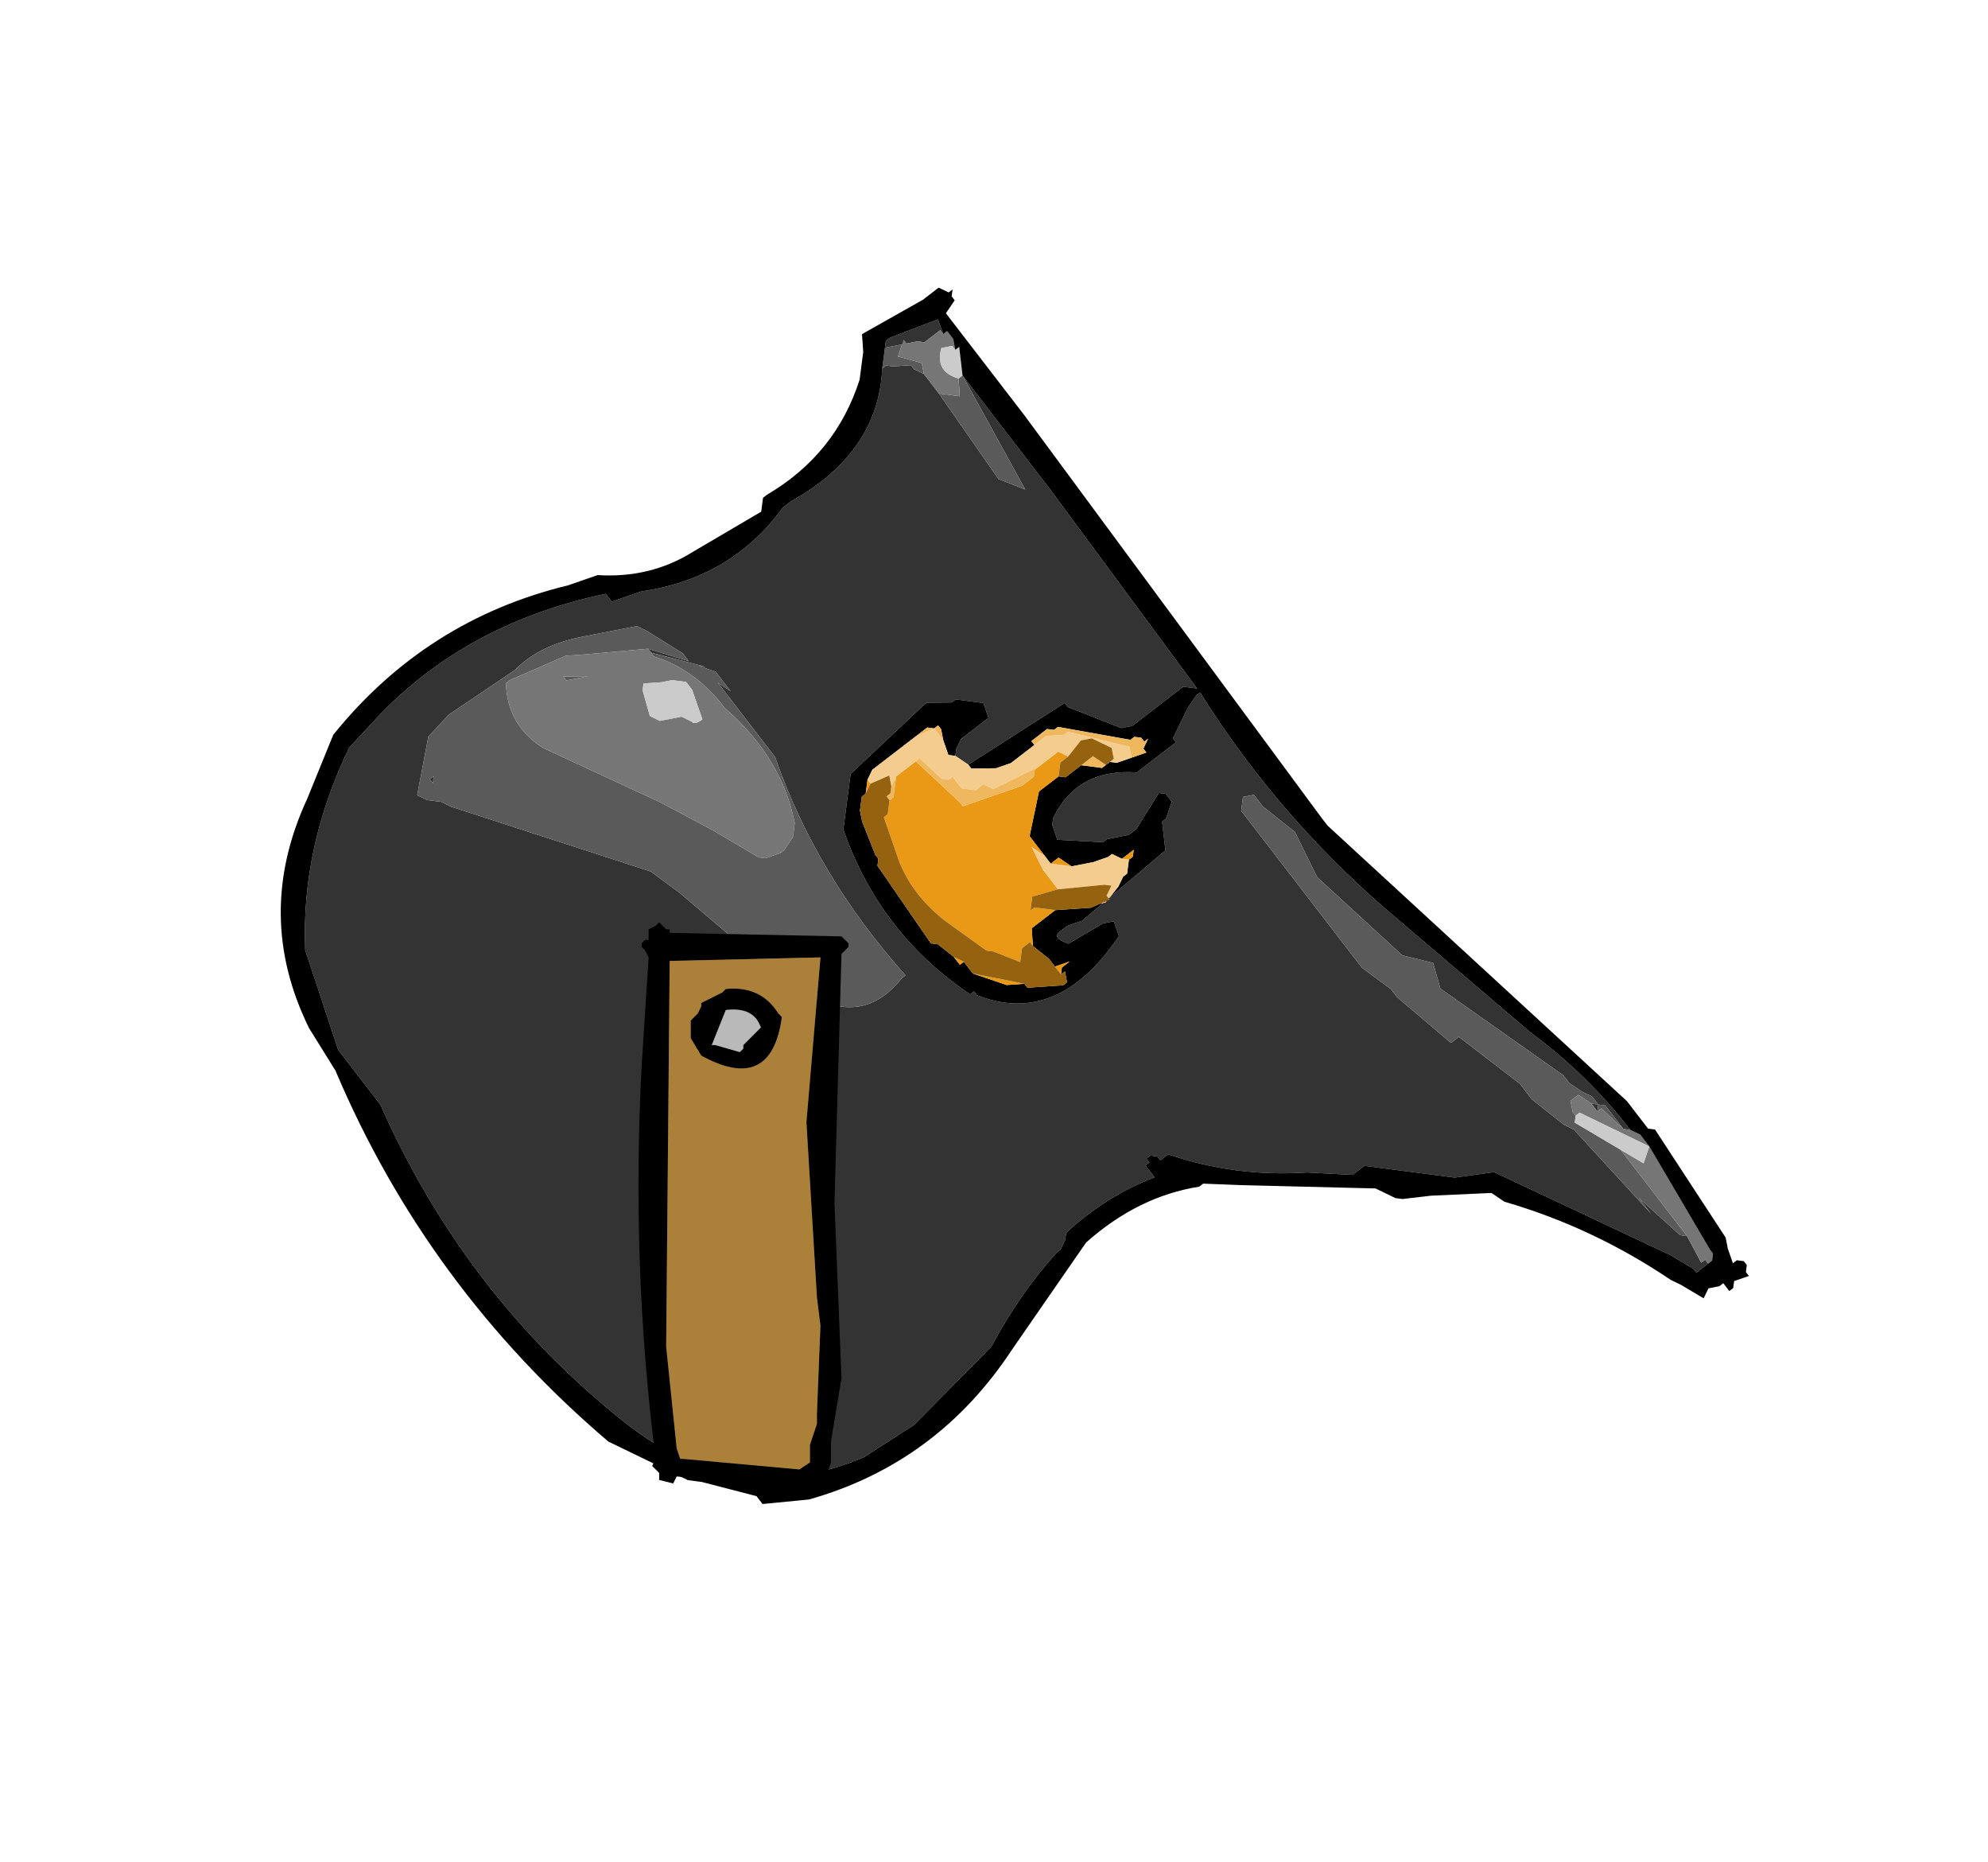 <?xml version="1.0" encoding="UTF-8" standalone="no"?>
<svg xmlns:xlink="http://www.w3.org/1999/xlink" height="159.3px" width="170.1px" xmlns="http://www.w3.org/2000/svg">
  <g transform="matrix(6.0, 0.0, 0.0, 6.0, 62.7, 88.2)">
    <use height="17.55" transform="matrix(0.99, 0.129, -0.129, 0.99, -5.182, -11.657)" width="21.5" xlink:href="#shape0"/>
    <use height="8.05" transform="matrix(1.0, 0.0, 0.0, 1.0, -1.35, -1.55)" width="3.0" xlink:href="#shape1"/>
  </g>
  <defs>
    <g id="shape0" transform="matrix(1.0, 0.0, 0.0, 1.0, 6.7, 10.85)">
      <path d="M12.75 -0.2 L12.45 -0.5 12.35 -0.5 12.25 -0.6 12.1 -0.65 11.9 -0.75 11.85 -0.8 11.8 -0.85 9.9 -1.85 9.75 -2.2 9.3 -2.25 7.95 -3.2 7.55 -3.8 7.05 -4.1 6.9 -4.25 6.75 -4.2 6.75 -4.0 7.8 -2.95 8.75 -2.0 9.2 -1.75 9.3 -1.65 10.15 -1.1 10.2 -1.15 10.25 -1.2 11.2 -0.65 11.4 -0.45 11.9 -0.15 12.05 -0.1 13.3 0.95 13.1 0.75 13.75 1.2 13.85 1.2 14.1 1.55 14.15 1.5 14.2 1.55 14.05 1.7 14.0 1.65 13.65 1.5 11.0 0.65 10.45 0.8 9.15 0.8 9.1 0.85 9.0 0.95 8.35 1.0 Q7.35 1.2 6.35 1.0 L6.25 1.1 6.2 1.05 6.1 1.05 6.05 1.1 6.1 1.15 6.05 1.2 6.2 1.35 Q5.55 1.7 5.05 2.3 L5.05 2.4 5.0 2.55 4.95 2.6 Q4.5 3.25 4.2 4.05 L3.25 5.3 2.6 5.85 Q0.9 6.85 -0.85 5.8 -3.35 4.3 -4.9 1.75 L-5.6 1.05 -6.25 -0.3 Q-6.5 -1.75 -6.0 -3.25 L-5.75 -3.6 Q-4.65 -5.2 -2.65 -5.9 L-2.55 -5.8 -2.15 -6.0 Q-0.9 -6.35 -0.3 -7.45 L-0.2 -7.55 Q0.95 -8.4 0.85 -9.6 L0.9 -9.65 1.0 -9.65 1.25 -9.7 1.3 -9.65 1.45 -9.6 1.7 -9.35 2.7 -8.25 3.1 -8.15 2.0 -9.65 3.45 -8.2 5.9 -5.65 5.8 -5.65 5.7 -5.65 5.6 -5.55 5.1 -5.05 5.05 -5.0 4.9 -4.95 4.1 -5.15 4.05 -5.2 2.8 -4.15 2.6 -4.25 2.6 -4.35 2.65 -4.5 2.7 -4.55 3.0 -4.85 2.9 -5.05 2.5 -5.05 2.45 -5.0 2.1 -4.95 2.05 -4.9 1.15 -3.8 1.15 -3.0 Q1.85 -1.6 3.25 -0.9 L3.3 -0.95 3.35 -0.9 Q4.55 -0.6 5.25 -2.0 L5.15 -2.2 5.0 -2.15 4.55 -1.8 Q4.3 -1.85 4.4 -1.95 L4.45 -2.0 4.5 -2.05 4.7 -2.15 5.75 -3.3 5.65 -3.7 5.7 -3.75 5.75 -4.0 5.65 -4.1 5.55 -4.1 5.3 -3.55 5.2 -3.45 4.9 -3.35 4.85 -3.3 4.2 -3.25 4.1 -3.45 4.1 -3.55 Q4.35 -4.3 5.2 -4.35 L5.35 -4.5 5.7 -4.85 5.65 -4.9 5.8 -5.35 5.9 -5.55 5.95 -5.6 Q7.35 -3.9 9.25 -2.7 L11.25 -1.4 Q12.15 -0.9 12.85 -0.2 L12.75 -0.2 M12.25 -0.5 L12.35 -0.5 12.35 -0.4 12.25 -0.5 M2.25 -1.0 L2.3 -1.05 Q0.85 -2.3 0.05 -3.9 L-0.85 -4.8 -0.9 -4.85 -0.7 -4.75 -0.9 -4.95 -0.95 -5.0 -1.2 -5.05 -1.1 -5.05 -1.9 -5.15 -1.95 -5.2 -1.35 -5.1 -1.45 -5.2 -2.0 -5.45 -2.15 -5.5 -2.9 -5.25 Q-3.5 -5.05 -3.8 -4.65 L-4.65 -3.9 -4.9 -3.55 -4.95 -2.7 -4.8 -2.65 -4.6 -2.65 -4.45 -2.6 -1.5 -2.05 -1.05 -1.8 0.65 -0.7 0.95 -0.6 Q1.8 -0.25 2.25 -1.0 M0.85 -9.9 L0.85 -10.0 0.9 -10.05 1.55 -10.4 1.65 -10.2 1.6 -10.25 1.4 -10.05 1.3 -10.05 1.15 -10.0 0.85 -9.9 M-4.8 -2.95 L-4.75 -3.0 -4.75 -2.9 -4.8 -2.95" fill="#333333" fill-rule="evenodd" stroke="none"/>
      <path d="M13.85 1.2 L13.75 1.2 13.1 0.75 13.3 0.95 12.05 -0.1 11.9 -0.15 11.4 -0.45 11.2 -0.65 10.25 -1.2 10.2 -1.15 10.15 -1.1 9.3 -1.65 9.2 -1.75 8.75 -2.0 7.8 -2.95 6.75 -4.0 6.75 -4.2 6.9 -4.25 7.05 -4.1 7.55 -3.8 7.95 -3.2 9.3 -2.25 9.75 -2.2 9.9 -1.85 11.8 -0.85 11.85 -0.8 11.9 -0.75 12.1 -0.65 12.25 -0.6 12.35 -0.5 12.45 -0.5 12.75 -0.2 12.4 -0.45 12.35 -0.4 12.35 -0.5 12.25 -0.5 12.05 -0.6 11.95 -0.5 12.0 -0.35 12.05 -0.3 12.05 -0.2 12.75 0.1 13.85 1.2 M2.0 -9.65 L3.1 -8.15 2.7 -8.25 1.7 -9.35 2.0 -9.35 1.95 -9.6 2.0 -9.65 M1.45 -9.6 L1.3 -9.65 1.25 -9.7 1.0 -9.65 0.9 -9.65 0.85 -9.6 0.85 -9.8 0.85 -9.9 1.15 -10.0 1.1 -10.05 1.05 -9.8 1.4 -9.75 1.45 -9.6 M2.25 -1.0 Q1.8 -0.25 0.95 -0.6 L0.65 -0.7 -1.05 -1.8 -1.5 -2.05 -4.45 -2.6 -4.6 -2.65 -4.8 -2.65 -4.95 -2.7 -4.9 -3.55 -4.65 -3.9 -3.8 -4.65 Q-3.5 -5.05 -2.9 -5.25 L-2.15 -5.5 -2.0 -5.45 -1.45 -5.2 -1.35 -5.1 -1.95 -5.2 -1.9 -5.15 -1.1 -5.05 -1.2 -5.05 -0.95 -5.0 -0.9 -4.95 -0.7 -4.75 -0.9 -4.85 -0.85 -4.8 0.05 -3.9 Q0.85 -2.3 2.3 -1.05 L2.25 -1.0 M-1.95 -5.2 L-2.85 -5.0 -3.1 -4.95 -3.85 -4.5 -3.9 -4.45 Q-3.8 -3.85 -3.25 -3.6 L-1.5 -3.05 -0.7 -2.75 0.0 -2.45 0.1 -2.45 0.3 -2.55 0.35 -2.6 0.45 -2.8 0.45 -2.9 0.45 -3.0 Q0.15 -3.9 -0.75 -4.5 -1.25 -5.0 -1.85 -5.1 L-1.95 -5.2 M-3.05 -4.6 L-3.1 -4.65 -2.75 -4.7 -3.05 -4.6 M-4.8 -2.95 L-4.75 -2.9 -4.75 -3.0 -4.8 -2.95" fill="#5a5a5a" fill-rule="evenodd" stroke="none"/>
      <path d="M12.75 -0.2 L12.85 -0.2 13.0 -0.15 13.15 0.0 12.1 -0.35 12.05 -0.3 12.0 -0.35 11.95 -0.5 12.05 -0.6 12.25 -0.5 12.35 -0.4 12.4 -0.45 12.75 -0.2 M1.7 -9.35 L1.45 -9.6 1.4 -9.75 1.05 -9.8 1.1 -10.05 1.15 -10.0 1.3 -10.05 1.4 -10.05 1.6 -10.25 1.65 -10.2 1.7 -10.25 1.75 -10.2 1.8 -10.15 1.85 -10.0 1.8 -10.05 1.65 -10.0 Q1.6 -9.65 1.95 -9.6 L2.0 -9.35 1.7 -9.35 M14.2 1.55 L14.15 1.5 14.1 1.55 13.85 1.2 12.75 0.1 13.1 0.25 13.15 0.0 14.2 1.35 14.25 1.4 14.25 1.5 14.2 1.55 M-1.95 -5.2 L-1.85 -5.1 Q-1.25 -5.0 -0.75 -4.5 0.15 -3.9 0.45 -3.0 L0.45 -2.9 0.45 -2.8 0.35 -2.6 0.3 -2.55 0.1 -2.45 0.0 -2.45 -0.7 -2.75 -1.5 -3.05 -3.25 -3.6 Q-3.8 -3.85 -3.9 -4.45 L-3.85 -4.5 -3.1 -4.95 -2.85 -5.0 -1.95 -5.2 M-1.35 -4.3 L-1.2 -4.25 Q-1.15 -4.2 -1.05 -4.3 L-1.25 -4.7 -1.35 -4.8 -1.55 -4.8 -1.7 -4.75 -1.95 -4.7 -1.95 -4.6 -1.8 -4.25 -1.65 -4.2 -1.35 -4.3 M-3.05 -4.6 L-2.75 -4.7 -3.1 -4.65 -3.05 -4.6" fill="#767676" fill-rule="evenodd" stroke="none"/>
      <path d="M12.75 0.1 L12.05 -0.2 12.05 -0.3 12.1 -0.35 13.15 0.0 13.1 0.25 12.75 0.1 M1.85 -10.0 L1.9 -10.05 2.0 -9.65 1.95 -9.6 Q1.6 -9.65 1.65 -10.0 L1.8 -10.05 1.85 -10.0 M-1.35 -4.3 L-1.65 -4.2 -1.8 -4.25 -1.95 -4.6 -1.95 -4.7 -1.7 -4.75 -1.55 -4.8 -1.35 -4.8 -1.25 -4.7 -1.05 -4.3 Q-1.15 -4.2 -1.2 -4.25 L-1.35 -4.3" fill="#cbcbcb" fill-rule="evenodd" stroke="none"/>
      <path d="M12.85 -0.2 Q12.15 -0.9 11.25 -1.4 L9.25 -2.7 Q7.35 -3.9 5.95 -5.6 L5.9 -5.55 5.8 -5.35 5.65 -4.9 5.7 -4.85 5.35 -4.5 5.2 -4.35 Q4.35 -4.3 4.1 -3.55 L4.1 -3.45 4.2 -3.25 4.85 -3.3 4.9 -3.35 5.2 -3.45 5.3 -3.55 5.55 -4.1 5.65 -4.1 5.75 -4.0 5.7 -3.75 5.65 -3.7 5.75 -3.3 4.7 -2.15 4.5 -2.05 4.45 -2.0 4.4 -1.95 Q4.3 -1.85 4.55 -1.8 L5.0 -2.15 5.15 -2.2 5.25 -2.0 Q4.55 -0.6 3.35 -0.9 L3.3 -0.95 3.25 -0.9 Q1.85 -1.6 1.15 -3.0 L1.15 -3.8 2.05 -4.9 2.1 -4.95 2.45 -5.0 2.5 -5.05 2.9 -5.05 3.0 -4.85 2.7 -4.55 2.65 -4.5 2.6 -4.35 2.6 -4.25 2.5 -4.25 2.4 -4.45 2.35 -4.6 2.3 -4.65 2.25 -4.6 2.15 -4.6 1.6 -4.05 1.45 -3.9 1.4 -3.75 1.4 -3.55 1.35 -3.5 1.35 -3.3 1.4 -3.15 1.65 -2.7 1.7 -2.65 1.7 -2.55 2.6 -1.55 2.7 -1.55 2.95 -1.4 3.05 -1.3 3.1 -1.35 3.25 -1.2 3.75 -1.1 4.0 -1.15 4.05 -1.1 4.55 -1.2 4.6 -1.25 4.55 -1.4 4.5 -1.35 4.5 -1.45 4.6 -1.55 4.4 -1.45 4.35 -1.5 4.3 -1.55 4.05 -1.7 4.0 -1.95 4.3 -2.25 4.8 -2.35 4.85 -2.4 5.0 -2.45 5.15 -2.7 5.2 -2.85 5.25 -2.9 5.25 -3.0 5.25 -3.1 5.3 -3.15 5.3 -3.25 5.15 -3.1 5.0 -3.15 4.95 -3.1 4.75 -3.0 4.45 -2.9 4.25 -3.0 4.2 -2.95 4.15 -2.9 4.05 -3.0 3.8 -3.25 3.85 -3.9 4.1 -4.15 4.2 -4.15 4.3 -4.25 4.4 -4.35 4.7 -4.35 4.8 -4.45 4.9 -4.45 5.1 -4.55 5.3 -4.65 5.25 -4.7 5.3 -4.85 5.35 -4.9 5.4 -4.95 5.35 -4.9 5.25 -4.8 5.2 -4.85 5.1 -4.85 5.05 -4.8 4.0 -4.85 3.95 -4.8 3.85 -4.8 3.8 -4.75 3.65 -4.6 3.7 -4.55 3.4 -4.25 3.2 -4.15 2.85 -4.1 2.8 -4.15 4.05 -5.2 4.1 -5.15 4.9 -4.95 5.05 -5.0 5.1 -5.05 5.6 -5.55 5.7 -5.65 5.8 -5.65 5.9 -5.65 3.45 -8.2 2.0 -9.65 1.9 -10.05 1.85 -10.0 1.8 -10.15 1.75 -10.2 1.7 -10.25 1.65 -10.2 1.55 -10.4 0.9 -10.05 0.85 -10.0 0.85 -9.9 0.85 -9.8 0.85 -9.6 Q0.95 -8.4 -0.2 -7.55 L-0.3 -7.45 Q-0.9 -6.35 -2.15 -6.0 L-2.55 -5.8 -2.65 -5.9 Q-4.65 -5.2 -5.75 -3.6 L-6.0 -3.25 Q-6.5 -1.75 -6.25 -0.3 L-5.6 1.05 -4.9 1.75 Q-3.35 4.3 -0.85 5.8 0.9 6.85 2.6 5.85 L3.25 5.3 4.2 4.05 Q4.5 3.25 4.95 2.6 L5.0 2.55 5.05 2.4 5.05 2.3 Q5.55 1.7 6.2 1.35 L6.05 1.2 6.1 1.15 6.05 1.1 6.1 1.05 6.2 1.05 6.25 1.1 6.35 1.0 Q7.35 1.2 8.35 1.0 L9.0 0.95 9.1 0.85 9.15 0.8 10.45 0.8 11.0 0.65 13.65 1.5 14.0 1.65 14.05 1.7 14.2 1.55 14.25 1.5 14.25 1.4 14.2 1.35 13.15 0.0 13.0 -0.15 12.85 -0.2 M13.2 -0.25 L14.4 1.15 14.45 1.3 14.55 1.5 14.6 1.45 14.7 1.45 14.75 1.5 14.75 1.6 14.8 1.65 14.6 1.75 14.6 1.85 14.55 1.9 14.45 1.8 14.4 1.85 14.25 1.9 14.2 2.05 13.85 1.9 13.7 1.85 Q12.5 1.25 11.2 1.05 L11.0 0.95 10.15 1.1 9.75 1.2 9.65 1.2 9.35 1.1 7.45 1.3 6.9 1.35 6.85 1.4 Q6.0 1.65 5.35 2.4 L4.5 4.05 Q3.65 5.8 1.9 6.55 L1.25 6.7 1.2 6.65 1.15 6.6 0.35 6.5 0.25 6.5 0.15 6.5 -1.05 6.1 Q-3.9 4.25 -5.6 1.35 L-6.05 0.8 Q-7.05 -0.7 -6.5 -2.45 L-6.25 -3.4 Q-5.15 -5.2 -3.2 -5.95 L-2.8 -6.15 Q-2.05 -6.2 -1.5 -6.65 L-0.6 -7.35 -0.6 -7.45 -0.6 -7.55 -0.55 -7.6 Q0.35 -8.3 0.55 -9.4 L0.55 -9.8 0.5 -10.05 1.3 -10.65 1.5 -10.85 1.65 -10.8 1.7 -10.85 1.7 -10.75 1.75 -10.7 1.65 -10.5 2.35 -9.8 2.95 -9.2 7.9 -4.05 8.0 -3.95 12.75 -0.6 13.1 -0.25 13.2 -0.25 M6.2 1.35 L6.25 1.3 6.2 1.35" fill="#000000" fill-rule="evenodd" stroke="none"/>
      <path d="M5.25 -3.1 L5.15 -3.1 5.3 -3.25 5.3 -3.15 5.25 -3.1 M4.45 -2.9 L4.25 -2.9 4.15 -2.9 4.2 -2.95 4.25 -3.0 4.45 -2.9 M4.05 -3.0 L3.85 -3.1 4.05 -2.8 4.1 -2.75 4.3 -2.55 3.95 -2.4 3.95 -2.2 4.0 -2.25 4.3 -2.25 4.0 -1.95 4.05 -1.7 4.0 -1.75 3.95 -1.7 3.9 -1.65 3.9 -1.45 3.5 -1.55 3.4 -1.55 2.75 -1.9 Q2.25 -2.2 2.0 -2.65 L1.7 -3.25 1.75 -3.3 1.75 -3.5 1.8 -3.55 1.8 -3.65 1.8 -3.85 1.85 -3.9 2.05 -4.1 2.75 -3.6 2.8 -3.55 3.0 -3.65 3.6 -3.95 3.65 -4.0 3.75 -4.1 3.75 -4.2 3.8 -4.25 3.85 -4.3 4.0 -4.45 4.05 -4.5 4.2 -4.45 4.1 -4.35 4.1 -4.15 3.85 -3.9 3.8 -3.25 4.05 -3.0 M5.25 -4.8 L5.35 -4.9 5.3 -4.85 5.25 -4.8 M4.35 -1.5 L4.4 -1.45 4.6 -1.55 4.5 -1.45 4.5 -1.35 4.35 -1.5 M4.05 -1.1 L4.0 -1.15 3.75 -1.1 3.25 -1.2 4.0 -1.15 4.05 -1.1 M3.1 -1.35 L3.05 -1.3 2.95 -1.4 3.1 -1.35 M1.4 -3.55 L1.4 -3.75 1.45 -3.7 1.4 -3.55 M2.25 -4.6 L2.3 -4.65 2.35 -4.6 2.3 -4.65 2.25 -4.6 M3.65 -4.5 L3.6 -4.45 3.4 -4.25 3.7 -4.55 3.65 -4.5" fill="#e99916" fill-rule="evenodd" stroke="none"/>
      <path d="M2.6 -4.25 L2.8 -4.15 2.85 -4.1 3.2 -4.15 3.4 -4.25 3.6 -4.45 3.65 -4.5 3.85 -4.7 4.1 -4.75 4.15 -4.8 5.05 -4.7 5.1 -4.55 4.9 -4.45 4.8 -4.45 4.85 -4.5 4.8 -4.65 4.5 -4.75 4.35 -4.7 4.2 -4.45 4.05 -4.5 4.0 -4.45 3.85 -4.3 3.8 -4.25 3.5 -4.05 3.2 -3.85 3.05 -3.9 3.0 -3.85 2.95 -3.8 2.75 -3.8 2.6 -3.95 2.55 -3.9 2.45 -3.9 2.1 -4.15 2.05 -4.1 1.85 -3.9 1.8 -3.85 1.75 -3.7 1.7 -3.85 1.45 -3.7 1.4 -3.75 1.45 -3.9 1.6 -4.05 2.0 -4.45 2.25 -4.6 2.4 -4.45 2.5 -4.25 2.6 -4.25 M5.15 -3.1 L5.25 -3.1 5.25 -3.0 5.25 -2.9 5.2 -2.85 5.15 -2.7 5.0 -2.45 4.85 -2.4 4.8 -2.35 5.05 -2.5 5.0 -2.55 5.05 -2.7 4.95 -2.7 4.3 -2.55 4.1 -2.75 4.05 -2.8 3.85 -3.1 4.05 -3.0 4.15 -2.9 4.25 -2.9 4.45 -2.9 4.75 -3.0 4.95 -3.1 5.0 -3.15 5.15 -3.1" fill="#f4cd8e" fill-rule="evenodd" stroke="none"/>
      <path d="M5.3 -4.85 L5.25 -4.7 5.3 -4.65 5.1 -4.55 5.05 -4.7 4.15 -4.8 4.1 -4.75 3.85 -4.7 3.65 -4.5 3.7 -4.55 3.65 -4.6 3.8 -4.75 3.85 -4.8 3.95 -4.8 4.0 -4.85 5.05 -4.8 5.1 -4.85 5.2 -4.85 5.25 -4.8 5.3 -4.85 M4.9 -4.45 L4.8 -4.45 4.7 -4.35 4.4 -4.35 4.55 -4.5 4.75 -4.4 4.8 -4.45 4.9 -4.45 M1.6 -4.05 L2.15 -4.6 2.25 -4.6 2.3 -4.65 2.35 -4.6 2.4 -4.45 2.25 -4.6 2.0 -4.45 1.6 -4.05 M3.8 -4.25 L3.75 -4.2 3.75 -4.1 3.65 -4.0 3.6 -3.95 3.0 -3.65 2.8 -3.55 2.75 -3.6 2.05 -4.1 2.1 -4.15 2.45 -3.9 2.55 -3.9 2.6 -3.95 2.75 -3.8 2.95 -3.8 3.0 -3.85 3.05 -3.9 3.2 -3.85 3.5 -4.05 3.8 -4.25 M1.8 -3.85 L1.8 -3.65 1.8 -3.55 1.75 -3.5 1.7 -3.55 1.75 -3.6 1.75 -3.7 1.8 -3.85" fill="#efb85f" fill-rule="evenodd" stroke="none"/>
      <path d="M4.3 -2.55 L4.95 -2.7 5.05 -2.7 5.0 -2.55 5.05 -2.5 4.8 -2.35 4.3 -2.25 4.0 -2.25 3.95 -2.2 3.95 -2.4 4.3 -2.55 M4.4 -4.35 L4.3 -4.25 4.2 -4.15 4.1 -4.15 4.1 -4.35 4.2 -4.45 4.35 -4.7 4.5 -4.75 4.8 -4.65 4.85 -4.5 4.8 -4.45 4.75 -4.4 4.55 -4.5 4.4 -4.35 M4.05 -1.7 L4.3 -1.55 4.35 -1.5 4.5 -1.35 4.55 -1.4 4.6 -1.25 4.55 -1.2 4.05 -1.1 4.0 -1.15 3.25 -1.2 3.1 -1.35 2.95 -1.4 2.7 -1.55 2.6 -1.55 1.7 -2.55 1.7 -2.65 1.65 -2.7 1.4 -3.15 1.35 -3.3 1.35 -3.5 1.4 -3.55 1.45 -3.7 1.7 -3.85 1.75 -3.7 1.75 -3.6 1.7 -3.55 1.75 -3.5 1.75 -3.3 1.7 -3.25 2.0 -2.65 Q2.25 -2.2 2.75 -1.9 L3.4 -1.55 3.5 -1.55 3.9 -1.45 3.9 -1.65 3.95 -1.7 4.0 -1.75 4.05 -1.7" fill="#95620f" fill-rule="evenodd" stroke="none"/>
    </g>
    <g id="shape1" transform="matrix(1.0, 0.0, 0.0, 1.0, 1.35, 1.55)">
      <path d="M1.6 -1.3 L1.65 -1.25 1.65 -1.2 1.55 -1.1 1.45 2.45 1.55 4.95 1.4 5.85 1.4 5.95 1.4 6.15 1.3 6.45 0.9 6.5 -0.8 6.35 -0.85 6.45 -1.05 6.4 -1.05 6.3 -1.15 6.2 -1.1 6.1 Q-1.45 3.35 -1.3 0.5 L-1.2 -1.05 -1.25 -1.15 -1.3 -1.2 -1.3 -1.25 -1.25 -1.3 -1.2 -1.3 -1.2 -1.45 -1.1 -1.5 -1.05 -1.55 -0.95 -1.45 -0.9 -1.45 -0.9 -1.4 1.55 -1.35 1.6 -1.3 M-0.25 0.2 L0.1 0.3 0.15 0.25 0.15 0.2 0.4 -0.05 Q0.3 -0.35 -0.1 -0.3 L-0.3 0.2 -0.25 0.2 M0.65 -0.25 L0.7 -0.2 Q0.55 0.9 -0.45 0.35 L-0.6 0.1 -0.6 -0.15 -0.5 -0.25 -0.45 -0.35 -0.45 -0.4 -0.15 -0.55 -0.1 -0.6 Q0.4 -0.65 0.65 -0.25 M1.2 3.8 L1.05 1.3 1.25 -1.05 -0.9 -1.0 -0.95 4.5 -0.8 5.95 -0.75 6.1 -0.7 6.1 0.95 6.25 1.1 6.15 1.1 6.05 1.1 6.0 1.1 5.9 1.2 5.6 1.2 5.5 1.2 5.45 1.25 4.2 1.2 3.8" fill="#000000" fill-rule="evenodd" stroke="none"/>
      <path d="M-0.3 0.2 L-0.1 -0.3 Q0.3 -0.35 0.4 -0.05 L0.15 0.2 0.15 0.25 0.1 0.3 -0.25 0.2 -0.3 0.2" fill="#b9b9b9" fill-rule="evenodd" stroke="none"/>
      <path d="M1.2 3.8 L1.25 4.2 1.2 5.45 1.2 5.5 1.2 5.6 1.1 5.9 1.1 6.0 1.1 6.05 1.1 6.15 0.95 6.25 -0.7 6.1 -0.75 6.1 -0.8 5.95 -0.95 4.5 -0.9 -1.0 1.25 -1.05 1.05 1.3 1.2 3.8 M0.65 -0.25 Q0.4 -0.65 -0.1 -0.6 L-0.15 -0.55 -0.45 -0.4 -0.45 -0.35 -0.5 -0.25 -0.6 -0.15 -0.6 0.1 -0.45 0.35 Q0.55 0.9 0.7 -0.2 L0.65 -0.25" fill="#ab813a" fill-rule="evenodd" stroke="none"/>
    </g>
  </defs>
</svg>
